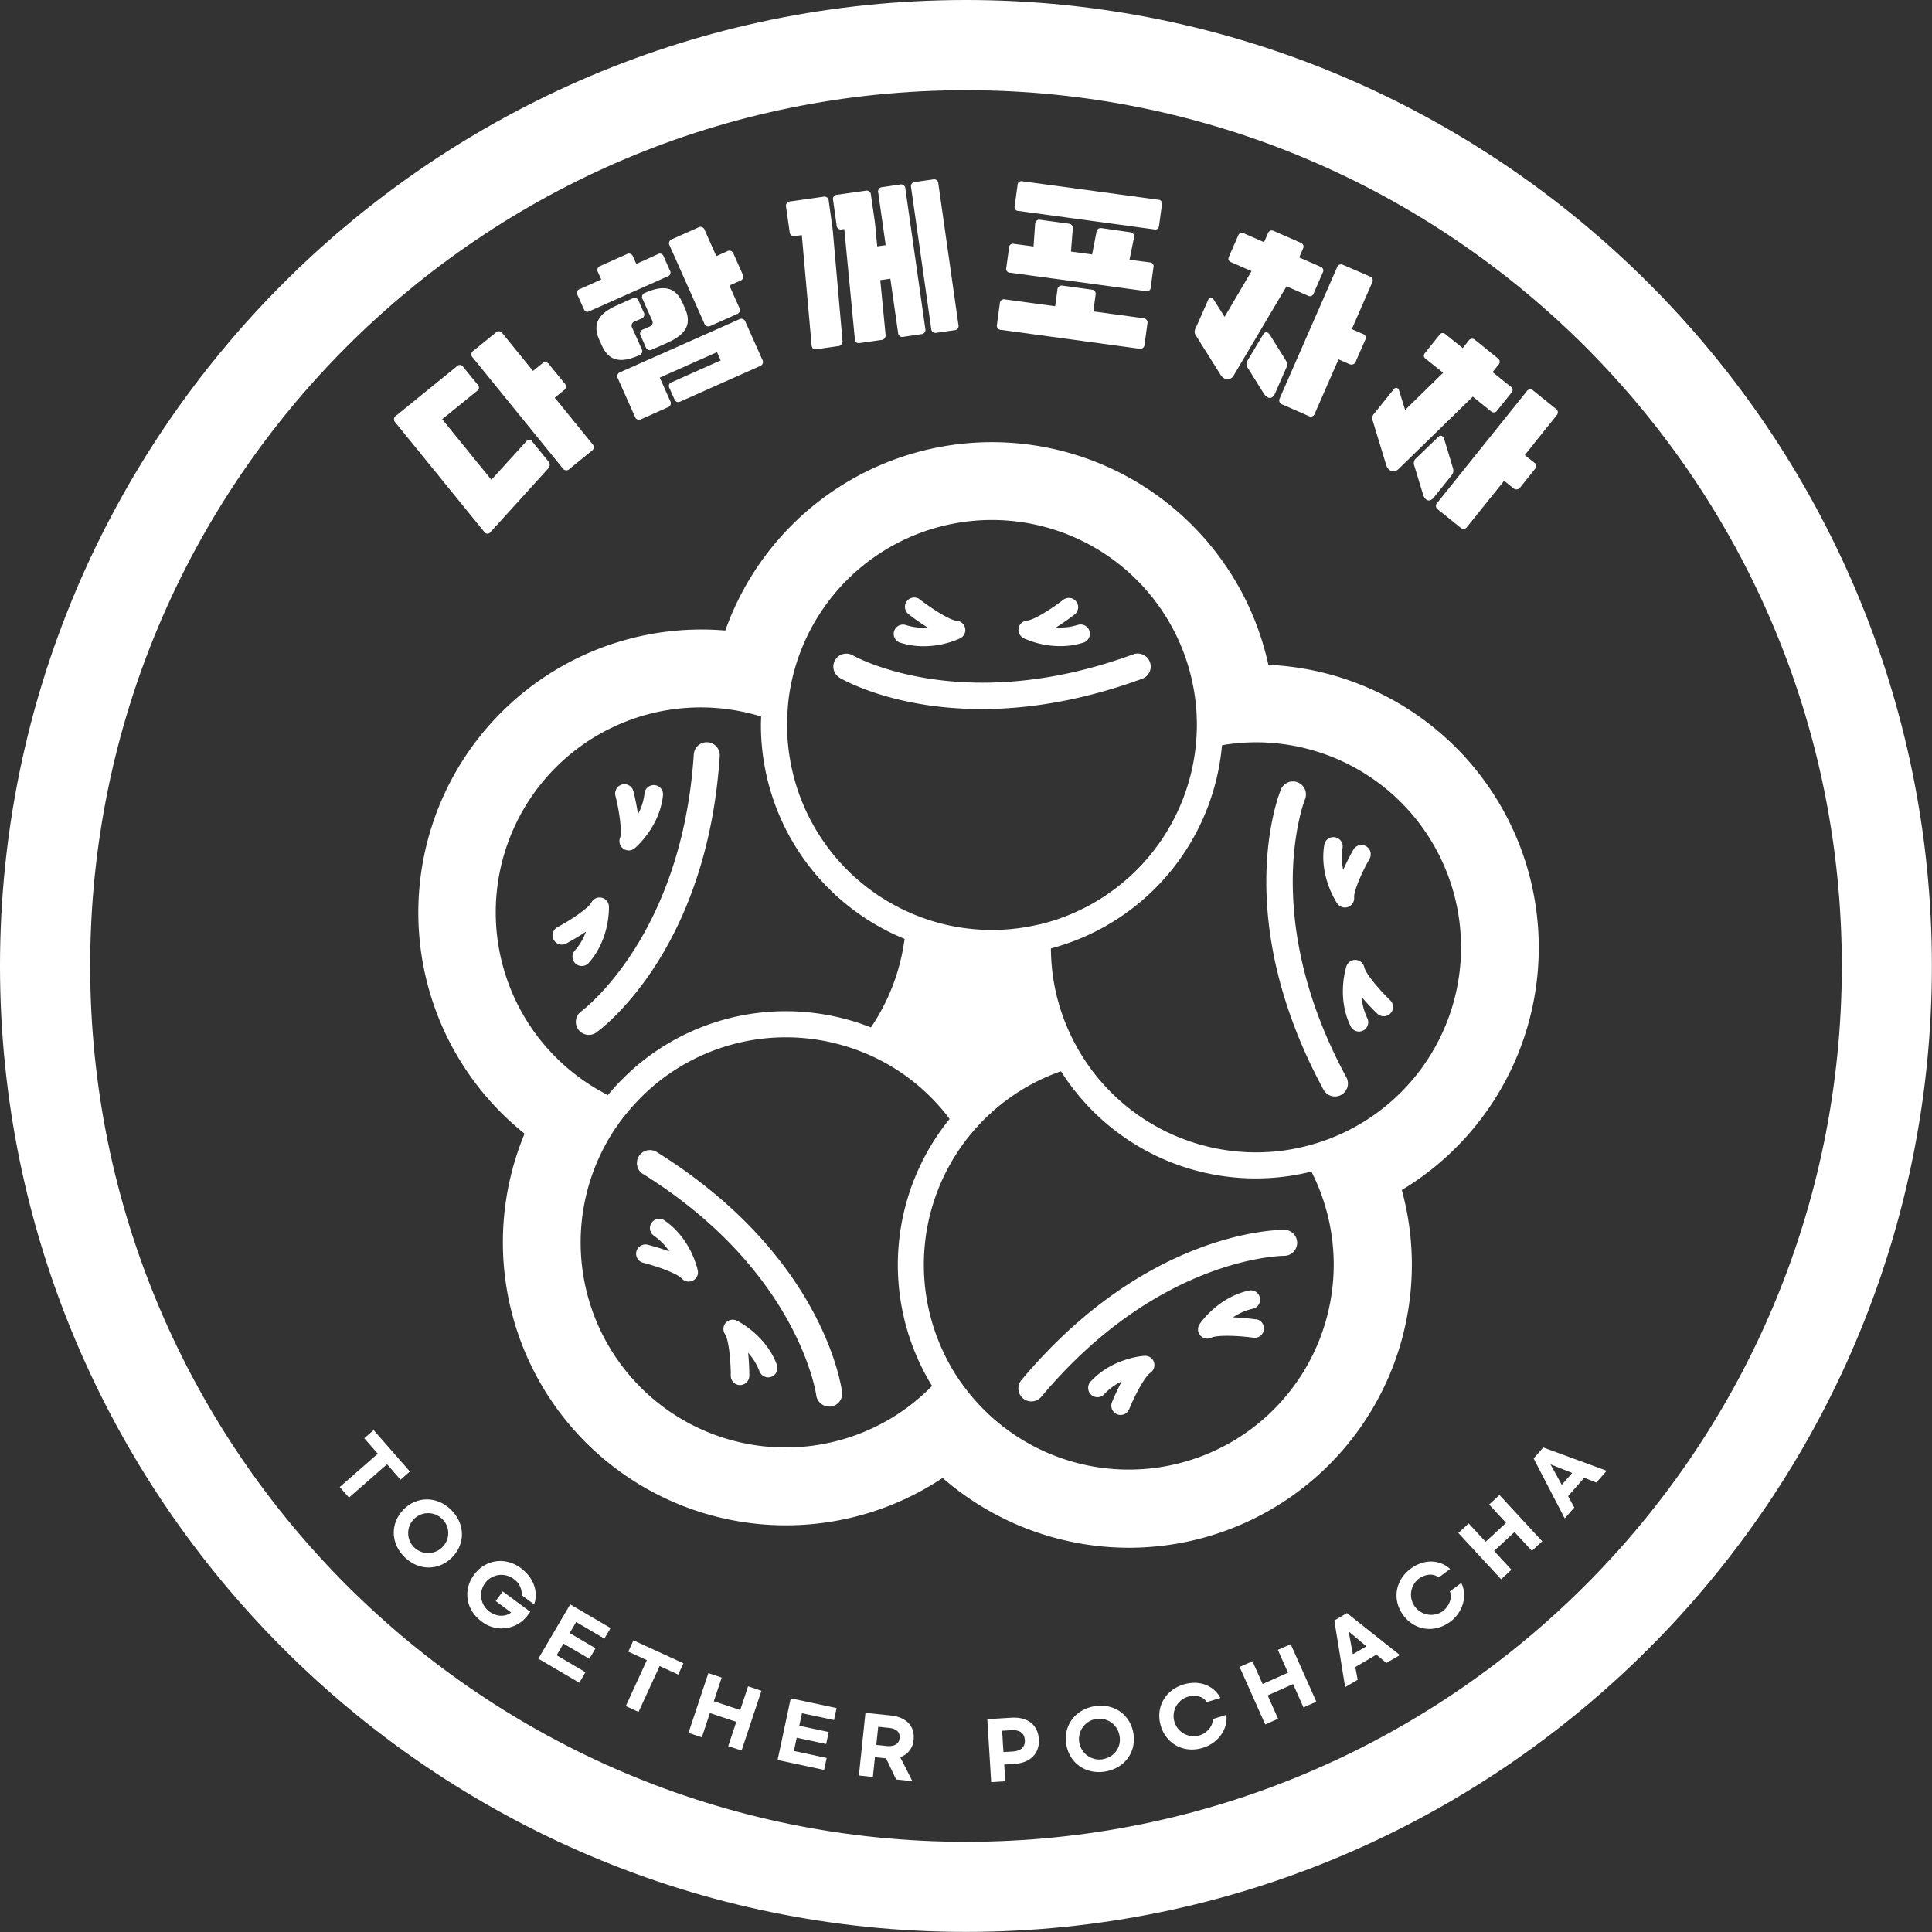 <svg xmlns="http://www.w3.org/2000/svg" viewBox="0 0 732.04 732.04"><rect x="0" y="0" width="732.04" height="732.04" fill="#333333" stroke="none"/><defs><style>.cls-1{fill:#fff;}</style></defs><g id="Layer_2" data-name="Layer 2"><g id="Layer_1-2" data-name="Layer 1"><polygon class="cls-1" points="155.31 557.56 141.57 541.86 138.03 544.97 143.14 550.81 128.72 563.43 132.23 567.44 146.65 554.82 151.76 560.67 155.31 557.56"/><path class="cls-1" d="M152.69,572.2c-4.95,5.28-4.58,12.9.83,18s13,4.94,18-.34,4.58-12.89-.83-18S157.64,566.92,152.69,572.2Zm14.92,14a7.56,7.56,0,1,1-.23-10.82A7.41,7.41,0,0,1,167.61,586.19Z"/><path class="cls-1" d="M197.41,594.19c-5.91-4.39-13.43-3.37-17.76,2.44s-3.13,13.32,2.78,17.71a12.28,12.28,0,0,0,17.66-2.51l.83-1.13L190.5,603l-2.69,3.62,5.85,4.36c-1.85,1.55-5.28,1.85-8.27-.38a7.7,7.7,0,0,1,9.19-12.36,6.94,6.94,0,0,1,3.09,6.17l4.7,3.51C204,603.44,202.42,597.92,197.41,594.19Z"/><polygon class="cls-1" points="203.97 628.48 219.5 637.6 221.84 633.61 210.91 627.19 213.5 622.77 223.32 628.53 225.66 624.54 215.84 618.78 218.3 614.59 229.01 620.87 231.35 616.88 216.05 607.9 203.97 628.48"/><polygon class="cls-1" points="238.05 625.81 245.09 629.05 237.11 646.44 241.95 648.66 249.94 631.27 256.98 634.51 258.95 630.23 240.02 621.53 238.05 625.81"/><polygon class="cls-1" points="280.47 647.94 270.47 644.61 273.45 635.64 268.39 633.96 260.87 656.6 265.93 658.28 268.98 649.09 278.98 652.41 275.93 661.61 280.98 663.29 288.51 640.65 283.45 638.96 280.47 647.94"/><polygon class="cls-1" points="294.63 666.87 312.26 670.63 313.23 666.1 300.81 663.45 301.88 658.44 313.04 660.81 314 656.28 302.85 653.9 303.86 649.15 316.02 651.73 316.98 647.2 299.61 643.5 294.63 666.87"/><path class="cls-1" d="M337.47,650l-9.55-1-2.49,23.74,5.3.56.79-7.49,4.22.44,3.81,8,6.15.64-4.61-9.1a7.44,7.44,0,0,0,5.08-6.63C346.69,654.17,343.5,650.6,337.47,650Zm3.4,8.57c-.23,2.24-2.05,3.26-4.84,3l-4-.42.72-6.87,4,.42C339.54,654.92,341.11,656.3,340.87,658.54Z"/><path class="cls-1" d="M383.26,650.84l-9.16.56,1.46,23.86,5.32-.33-.38-6.35,3.83-.23c6.21-.38,9.63-4.06,9.3-9.38S389.47,650.46,383.26,650.84Zm.55,12.81-3.6.22-.5-8.08,3.61-.22c2.95-.18,4.82,1.08,5,3.72S386.76,663.47,383.81,663.65Z"/><path class="cls-1" d="M414.54,646.53c-7.3,1.31-11.75,7.48-10.49,14.6s7.59,11.38,14.89,10.08,11.75-7.48,10.48-14.6S421.83,645.23,414.54,646.53Zm3.55,20a7.73,7.73,0,1,1,6.08-8.93A7.42,7.42,0,0,1,418.09,666.48Z"/><path class="cls-1" d="M459.49,651.38c.25,2.19-1.78,5.18-5.06,6.19a7.65,7.65,0,0,1-4.5-14.62c3.27-1,6.13,0,7.34,2l5.15-1.59c-2.41-4.53-7.78-7-14.05-5.08-7,2.17-10.65,8.83-8.51,15.76s8.88,10.38,15.9,8.21c6.33-1.95,9.6-7.68,8.88-12.49Z"/><polygon class="cls-1" points="484.18 625.15 488.03 633.79 478.41 638.08 474.56 629.45 469.69 631.61 479.4 653.41 484.27 651.24 480.32 642.39 489.95 638.1 493.89 646.95 498.76 644.78 489.05 622.99 484.18 625.15"/><path class="cls-1" d="M505.58,614l4.1,25.27,4.75-2.79-.91-4.83,8-4.69,3.78,3.15,5.13-3-20.06-15.9Zm12.17,9.8-5.15,3L511,618.15Z"/><path class="cls-1" d="M549.34,603c1,2,0,5.47-2.71,7.51a7.65,7.65,0,0,1-9.1-12.29c2.76-2,5.79-2,7.59-.52l4.34-3.2c-3.78-3.48-9.66-4-14.93-.14-5.91,4.38-7.11,11.86-2.81,17.67s11.82,6.85,17.73,2.48c5.32-3.94,6.49-10.42,4.22-14.72Z"/><polygon class="cls-1" points="564.23 570.07 570.65 577.02 562.9 584.18 556.48 577.23 552.57 580.85 568.77 598.39 572.69 594.77 566.11 587.65 573.85 580.49 580.44 587.62 584.36 584 568.15 566.45 564.23 570.07"/><path class="cls-1" d="M584.75,548.45l-3.66,4.15,11.78,22.73,3.64-4.14-2.36-4.31,6.12-6.94,4.57,1.81,3.94-4.47Zm7,14.14-4.26-7.74,8.21,3.26Z"/><path class="cls-1" d="M183.41,201.44a1.44,1.44,0,0,0,2.47.13l21.79-24a2,2,0,0,0,0-2.88l-5.92-7.28a1.39,1.39,0,0,0-2.38-.12l-13.19,14.5-18.63-22.94,13.23-10.75a1.46,1.46,0,0,0,.24-2.32L175.49,139a1.46,1.46,0,0,0-2.33-.24l-23.08,18.74a1.63,1.63,0,0,0-.27,2.59Z"/><path class="cls-1" d="M213.18,177.41a1.62,1.62,0,0,0,2.59.27l8.42-6.84a1.63,1.63,0,0,0,.27-2.59L210.2,150.69l3.47-2.82a1.63,1.63,0,0,0,.27-2.59L208,138a1.62,1.62,0,0,0-2.58-.27l-3.47,2.82L190.4,126.32a1.61,1.61,0,0,0-2.58-.26l-8.43,6.84a1.62,1.62,0,0,0-.26,2.59Z"/><path class="cls-1" d="M266.84,122.5a1.62,1.62,0,0,0,2.43.94l9.92-4.42a1.63,1.63,0,0,0,.93-2.43l-3.75-8.4,4.09-1.82a1.63,1.63,0,0,0,.93-2.43l-3.46-7.79a1.63,1.63,0,0,0-2.43-.93l-4.09,1.83L267,87.13a1.63,1.63,0,0,0-2.43-.93l-9.91,4.41a1.64,1.64,0,0,0-.93,2.44Z"/><path class="cls-1" d="M246.12,123.75l-2.41,1.07a1.63,1.63,0,0,0-.93,2.43l1.89,4.26a1.63,1.63,0,0,0,2.43.93l5.77-2.57c7.67-3.42,9.12-7.55,6.65-13.1l-.9-2c-2.47-5.54-6.51-7.23-14.18-3.81a1.63,1.63,0,0,0-.93,2.43l3.57,8A1.61,1.61,0,0,1,246.12,123.75Z"/><path class="cls-1" d="M239.51,113.13l-5.77,2.57c-7.67,3.43-9.12,7.56-6.65,13.1l.9,2c2.47,5.55,6.51,7.23,14.18,3.82a1.63,1.63,0,0,0,.94-2.43l-3.57-8a1.61,1.61,0,0,1,1-2.38l2.41-1.07a1.63,1.63,0,0,0,.94-2.43l-1.9-4.25A1.64,1.64,0,0,0,239.51,113.13Z"/><path class="cls-1" d="M221.19,117.07c.45,1,1.07,1.34,2.08.88L253,104.71a1.48,1.48,0,0,0,.84-2.19l-2.4-5.38a1.46,1.46,0,0,0-2.19-.83L241.09,100l-1.23-2.75a1.63,1.63,0,0,0-2.43-.93l-9.91,4.42a1.63,1.63,0,0,0-.93,2.43l1.22,2.74-8.18,3.65a1.45,1.45,0,0,0-.83,2.18Z"/><path class="cls-1" d="M280.06,121l-45,20a1.63,1.63,0,0,0-.93,2.43l6.44,14.45a1.63,1.63,0,0,0,2.43.93l10-4.47a1.61,1.61,0,0,0,.93-2.42L250,143.08l21.68-9.65,1.39,3.13-18.53,8.26a1.47,1.47,0,0,0-.92,2.16l1.85,4.15c.51,1.17,1.19,1.47,2.36,1l30.08-13.4a1.64,1.64,0,0,0,.94-2.43l-6.39-14.34A1.63,1.63,0,0,0,280.06,121Z"/><path class="cls-1" d="M354.91,126.08l6.68-.94a1.64,1.64,0,0,0,1.56-2.09l-7.61-53.48A1.62,1.62,0,0,0,353.45,68l-6.67.94A1.62,1.62,0,0,0,345.22,71l7.61,53.48A1.62,1.62,0,0,0,354.91,126.08Z"/><path class="cls-1" d="M319.11,86.9l.79-.11,4,41.6c.11,1.23.69,1.76,1.9,1.59l8-1.14a1.78,1.78,0,0,0,1.74-2.11l-2-20.58,3.82-.55,2.92,20.46a1.62,1.62,0,0,0,2.08,1.56l6.67-1a1.63,1.63,0,0,0,1.57-2.08l-7.56-53.11A1.63,1.63,0,0,0,341,69.91l-6.68,1a1.62,1.62,0,0,0-1.56,2.07l2.83,19.92-3.21.45-.62-6.54c-.11-1.16-.19-2.2-.38-3.47L330,73.83a1.63,1.63,0,0,0-2.08-1.56l-10.69,1.52a1.62,1.62,0,0,0-1.56,2.08L317,85.34A1.62,1.62,0,0,0,319.11,86.9Z"/><path class="cls-1" d="M301.26,89.44l2.55-.36,3.7,41.64c.11,1.23.68,1.77,1.9,1.6l8.07-1.16a1.78,1.78,0,0,0,1.74-2.1l-3.52-40c-.08-1-.19-2.21-.37-3.48L314,76.11a1.62,1.62,0,0,0-2.08-1.56l-12.5,1.78a1.63,1.63,0,0,0-1.57,2.08l1.35,9.47A1.63,1.63,0,0,0,301.26,89.44Z"/><path class="cls-1" d="M382.65,103.32l51.54,7A1.42,1.42,0,0,0,436,109l1.06-7.78a1.42,1.42,0,0,0-1.36-1.79l-7.73-1,1.7-8.37a1.61,1.61,0,0,0-1.57-2.08L417.5,86.45c-1.21-.16-1.84.38-2.07,1.58l-1.63,8.38-8-1.09.67-8.51c.1-1.23-.36-1.91-1.58-2.07L394.29,83.3a1.61,1.61,0,0,0-2.08,1.57l-.6,8.52-7.47-1a1.43,1.43,0,0,0-1.8,1.36l-1.06,7.78A1.43,1.43,0,0,0,382.65,103.32Z"/><path class="cls-1" d="M379.33,125l52.27,7.12a1.63,1.63,0,0,0,2.07-1.58l1.08-7.9a1.63,1.63,0,0,0-1.58-2.07L414.27,118l.84-6.2a1.62,1.62,0,0,0-1.57-2.07l-10.82-1.48a1.63,1.63,0,0,0-2.07,1.58l-.85,6.2-18.9-2.57a1.62,1.62,0,0,0-2.07,1.57l-1.07,7.91A1.61,1.61,0,0,0,379.33,125Z"/><path class="cls-1" d="M385.83,79.92l51.54,7a1.43,1.43,0,0,0,1.8-1.37l1.09-8.08a1.42,1.42,0,0,0-1.36-1.79l-51.54-7a1.44,1.44,0,0,0-1.8,1.37l-1.09,8.08A1.42,1.42,0,0,0,385.83,79.92Z"/><path class="cls-1" d="M462.47,142c1.29,2.1,3.72,2.36,5,.24l20-33.75,8.08,3.54a1.47,1.47,0,0,0,2.19-.85l3.46-7.92a1.47,1.47,0,0,0-.85-2.18l-8.09-3.54,1.4-3.2a1.62,1.62,0,0,0-.95-2.42l-9.94-4.35a1.62,1.62,0,0,0-2.42,1l-1.4,3.2-7.63-3.35a1.47,1.47,0,0,0-2.18.86l-3.47,7.91c-.44,1-.27,1.69.74,2.14l7.8,3.41L464,120.06l-4.15-6.56a1.09,1.09,0,0,0-2.05.1L453,124.44a2.46,2.46,0,0,0,.23,2.84Z"/><path class="cls-1" d="M485.86,153.26l9.94,4.35a1.63,1.63,0,0,0,2.42-1l8.95-20.44,4.1,1.79a1.75,1.75,0,0,0,2.49-1.11l3.54-8.09a1.5,1.5,0,0,0-1-2.25l-4.1-1.8,7.69-17.58a1.62,1.62,0,0,0-.94-2.42L509,100.41a1.63,1.63,0,0,0-2.43,1l-21.65,49.47A1.63,1.63,0,0,0,485.86,153.26Z"/><path class="cls-1" d="M487,136.23l-5.74-9.2c-.84-1.3-1.84-1.61-2.58-.39l-5.92,9.86a2.39,2.39,0,0,0-.11,2.69l6.1,9.76c1.41,2.29,3.32,2.52,4.38.11l4.25-9.72C487.91,138.16,487.8,137.51,487,136.23Z"/><path class="cls-1" d="M544.87,193.08l8.46,6.79a1.63,1.63,0,0,0,2.59-.29l14-17.4,3.49,2.8a1.76,1.76,0,0,0,2.7-.43l5.52-6.88a1.5,1.5,0,0,0-.4-2.44l-3.48-2.8,12-15a1.62,1.62,0,0,0-.28-2.58l-8.46-6.8a1.63,1.63,0,0,0-2.59.29l-33.79,42.12A1.63,1.63,0,0,0,544.87,193.08Z"/><path class="cls-1" d="M550.42,177l-3.14-10.39c-.47-1.47-1.36-2-2.39-1l-8.28,8a2.41,2.41,0,0,0-.81,2.58l3.35,11c.76,2.58,2.54,3.3,4.19,1.24l6.64-8.27C550.79,179,550.84,178.38,550.42,177Z"/><path class="cls-1" d="M520.16,159.51l5.06,16.63c.69,2.37,3,3.25,4.75,1.53l28.08-27.37,6.88,5.52a1.47,1.47,0,0,0,2.34-.26l5.4-6.74a1.46,1.46,0,0,0-.25-2.32L565.53,141l2.19-2.72a1.63,1.63,0,0,0-.29-2.59L559,128.87a1.63,1.63,0,0,0-2.59.28l-2.18,2.73-6.51-5.22a1.46,1.46,0,0,0-2.32.26L540,133.66c-.69.86-.7,1.56.16,2.25l6.65,5.33L532.4,155.33l-2.3-7.42a1.1,1.1,0,0,0-2-.43l-7.41,9.23A2.46,2.46,0,0,0,520.16,159.51Z"/><path class="cls-1" d="M531.15,450.9a107.25,107.25,0,0,0-50.56-199A107.2,107.2,0,0,0,274.82,238.9a107.27,107.27,0,0,0-76.06,190.65A107.23,107.23,0,0,0,357.16,560a107.8,107.8,0,0,0,70.73,26.45A107.23,107.23,0,0,0,531.15,450.9ZM362.7,521.74c-.81-1.24-1.6-2.51-2.35-3.82-.14-.23-.25-.46-.38-.69a77.81,77.81,0,0,1,5.54-84.57q1.58-2.1,3.29-4.09t3.48-3.79A77.38,77.38,0,0,1,402,405.9a87.37,87.37,0,0,0,86.45,39.69c2.87-.42,5.69-1,8.45-1.66a77.67,77.67,0,0,1-131.23,82C364.64,524.57,363.65,523.18,362.7,521.74Zm-63.88-257a77.66,77.66,0,0,1,154.68,9.58c0,.13,0,.25,0,.38,0,1.61-.07,3.19-.16,4.78-.11,1.77-.29,3.52-.51,5.26a77.88,77.88,0,0,1-54,64.17c-1.68.52-3.39,1-5.12,1.37s-3.34.74-5,1a77.24,77.24,0,0,1-35.47-2.3c-1.66-.51-3.28-1.07-4.89-1.68s-3.3-1.33-4.91-2.07a77.75,77.75,0,0,1-45.21-70.06c0-.17,0-.33,0-.49,0-1.62.06-3.23.16-4.84S298.6,266.47,298.82,264.78ZM501.55,432.27c-1.6.56-3.23,1.06-4.88,1.52s-3.38.89-5.11,1.24c-1.49.31-3,.59-4.54.81A77.74,77.74,0,0,1,412,403.12q-1.48-2.16-2.84-4.41c-.88-1.46-1.69-3-2.47-4.48A77.25,77.25,0,0,1,399,370.15a80.3,80.3,0,0,1-.81-10.78,87.72,87.72,0,0,0,64.83-77c.56-.09,1.12-.2,1.68-.28a78.87,78.87,0,0,1,11.34-.83,77.68,77.68,0,0,1,25.53,151ZM342.74,355.75A77.58,77.58,0,0,1,330,389.29a88.1,88.1,0,0,0-21.35-5.45,87.34,87.34,0,0,0-78.32,31.08,77.65,77.65,0,0,1,58.06-143.43c0,1.08-.08,2.16-.08,3.25A87.64,87.64,0,0,0,342.74,355.75ZM233.47,427.12c.95-1.39,1.93-2.77,3-4.11s2.21-2.71,3.38-4a77.57,77.57,0,0,1,67.6-25.37,78.6,78.6,0,0,1,16.24,3.84q2.47.87,4.89,1.9c1.56.67,3.1,1.38,4.61,2.16A77.21,77.21,0,0,1,359.09,423c.25.31.47.64.71,1a87.66,87.66,0,0,0-8,98.85c.44.77.9,1.53,1.37,2.29a82.27,82.27,0,0,1-7.74,6.9,77.67,77.67,0,0,1-112-104.9Z"/><path class="cls-1" d="M268.12,281.25a4.91,4.91,0,0,0-5.24,4.59c-4.54,69.24-42.4,97.19-42.82,97.49a4.92,4.92,0,0,0,5.71,8c1.72-1.21,42.07-30.63,46.94-104.86A4.93,4.93,0,0,0,268.12,281.25Z"/><path class="cls-1" d="M234.92,317.51a3.52,3.52,0,0,0,5.55,3.92c.38-.32,9.46-8,10.74-20.07a3.51,3.51,0,1,0-7-.74,22.13,22.13,0,0,1-2.49,7.93,85.58,85.58,0,0,0-1.67-8.57,3.52,3.52,0,1,0-6.82,1.71C234.7,307.52,235.76,315.22,234.92,317.51Z"/><path class="cls-1" d="M218.09,365.13a3.55,3.55,0,0,0,2.34.89,3.51,3.51,0,0,0,2.62-1.17c8.12-9.09,7.69-20.94,7.67-21.44a3.52,3.52,0,0,0-6.63-1.48c-1.13,2.15-7.55,6.54-12.86,9.37a3.52,3.52,0,0,0,3.32,6.21c1-.57,4.21-2.3,7.48-4.52a22.27,22.27,0,0,1-4.22,7.17A3.52,3.52,0,0,0,218.09,365.13Z"/><path class="cls-1" d="M243.64,444.82c58.83,36.73,65.57,83.29,65.64,83.83a4.93,4.93,0,0,0,4.88,4.3,4.3,4.3,0,0,0,.62,0,4.92,4.92,0,0,0,4.28-5.49c-.26-2.09-7.1-51.55-70.2-90.95a4.92,4.92,0,1,0-5.22,8.35Z"/><path class="cls-1" d="M243.58,478.43c5.83,1.48,13.13,4.19,14.74,6a3.52,3.52,0,0,0,6.08-3c-.1-.49-2.54-12.1-12.61-19a3.52,3.52,0,0,0-4,5.81,22.23,22.23,0,0,1,5.82,5.94c-3.7-1.37-7.18-2.28-8.35-2.58a3.52,3.52,0,0,0-1.72,6.82Z"/><path class="cls-1" d="M279.15,500.38a3.52,3.52,0,0,0-4.44,5.14c1.36,2,2.19,9.75,2.18,15.76a3.53,3.53,0,0,0,3.51,3.53h0a3.52,3.52,0,0,0,3.52-3.51,86.31,86.31,0,0,0-.45-8.73,22.28,22.28,0,0,1,4.33,7.11,3.52,3.52,0,0,0,6.61-2.41C290.25,505.82,279.6,500.6,279.15,500.38Z"/><path class="cls-1" d="M390.79,531a4.89,4.89,0,0,0,3.78-1.77c44.29-52.89,91.06-53.4,92.1-53.4h.07a4.93,4.93,0,0,0,.08-9.85c-2.13,0-52-.1-99.8,56.93a4.92,4.92,0,0,0,3.77,8.09Z"/><path class="cls-1" d="M433.67,513.73c-.5,0-12.33.84-20.52,9.86a3.52,3.52,0,0,0,5.21,4.73,22,22,0,0,1,6.69-4.94c-1.87,3.48-3.26,6.8-3.72,7.91a3.52,3.52,0,0,0,1.94,4.58,3.41,3.41,0,0,0,1.32.26,3.51,3.51,0,0,0,3.26-2.2c2.27-5.57,6-12.41,8-13.76a3.52,3.52,0,0,0-2.16-6.44Z"/><path class="cls-1" d="M475.89,499.92a84.56,84.56,0,0,0-8.7-.77,22,22,0,0,1,7.63-3.3,3.52,3.52,0,0,0-1.46-6.88c-11.92,2.54-18.57,12.36-18.85,12.78a3.5,3.5,0,0,0,.29,4.26,3.47,3.47,0,0,0,2.64,1.2,3.51,3.51,0,0,0,1.55-.35c2.18-1.07,10-.82,15.91,0a3.52,3.52,0,1,0,1-7Z"/><path class="cls-1" d="M494.45,302.89a4.92,4.92,0,0,0-9.1-3.76c-.81,1.94-19.29,48.33,16.13,113.75a4.92,4.92,0,1,0,8.66-4.69C477.15,347.26,494.21,303.47,494.45,302.89Z"/><path class="cls-1" d="M516.94,366.5a3.53,3.53,0,0,0-3.26-2.78,3.49,3.49,0,0,0-3.52,2.42c-.16.47-3.77,11.77,1.59,22.71a3.54,3.54,0,0,0,3.16,2,3.59,3.59,0,0,0,1.55-.36,3.51,3.51,0,0,0,1.61-4.71,22.25,22.25,0,0,1-2.13-8,87.16,87.16,0,0,0,6,6.37,3.52,3.52,0,0,0,4.86-5.09C522.45,374.84,517.45,368.88,516.94,366.5Z"/><path class="cls-1" d="M509.59,343.86a3.75,3.75,0,0,0,1.18-.2,3.52,3.52,0,0,0,2.32-3.59c-.18-2.42,2.92-9.56,5.9-14.79a3.52,3.52,0,0,0-6.11-3.48,84.12,84.12,0,0,0-3.93,7.8,22.21,22.21,0,0,1-.25-8.31,3.51,3.51,0,1,0-6.93-1.17c-2,12,4.64,21.81,4.93,22.23A3.53,3.53,0,0,0,509.59,343.86Z"/><path class="cls-1" d="M318,256.74c1.19.71,20.61,11.92,53.92,11.92,16.93,0,37.44-2.89,61-11.53a4.93,4.93,0,0,0-3.4-9.25c-65,23.88-105.91.71-106.47.39a4.92,4.92,0,0,0-5,8.47Z"/><path class="cls-1" d="M387.85,241.82a33.77,33.77,0,0,0,13.92,3,28.65,28.65,0,0,0,8.79-1.35,3.52,3.52,0,0,0-2.16-6.7,22.25,22.25,0,0,1-8.26.95,86.57,86.57,0,0,0,7.16-5,3.52,3.52,0,0,0-4.33-5.54c-4.74,3.7-11.36,7.79-13.78,7.95a3.52,3.52,0,0,0-1.34,6.66Z"/><path class="cls-1" d="M341.11,243.51a28.59,28.59,0,0,0,8.78,1.35,33.77,33.77,0,0,0,13.92-3,3.52,3.52,0,0,0-1.33-6.66c-2.43-.16-9-4.25-13.78-7.95a3.52,3.52,0,1,0-4.33,5.54,83.09,83.09,0,0,0,7.16,5,22,22,0,0,1-8.26-.95,3.52,3.52,0,1,0-2.16,6.7Z"/><path class="cls-1" d="M366,0C164.2,0,0,164.2,0,366S164.2,732,366,732s366-164.2,366-366S567.84,0,366,0Zm0,697.87C182.74,697.87,34.17,549.3,34.17,366S182.74,34.17,366,34.17,697.87,182.74,697.87,366,549.3,697.87,366,697.87Z"/></g></g></svg>